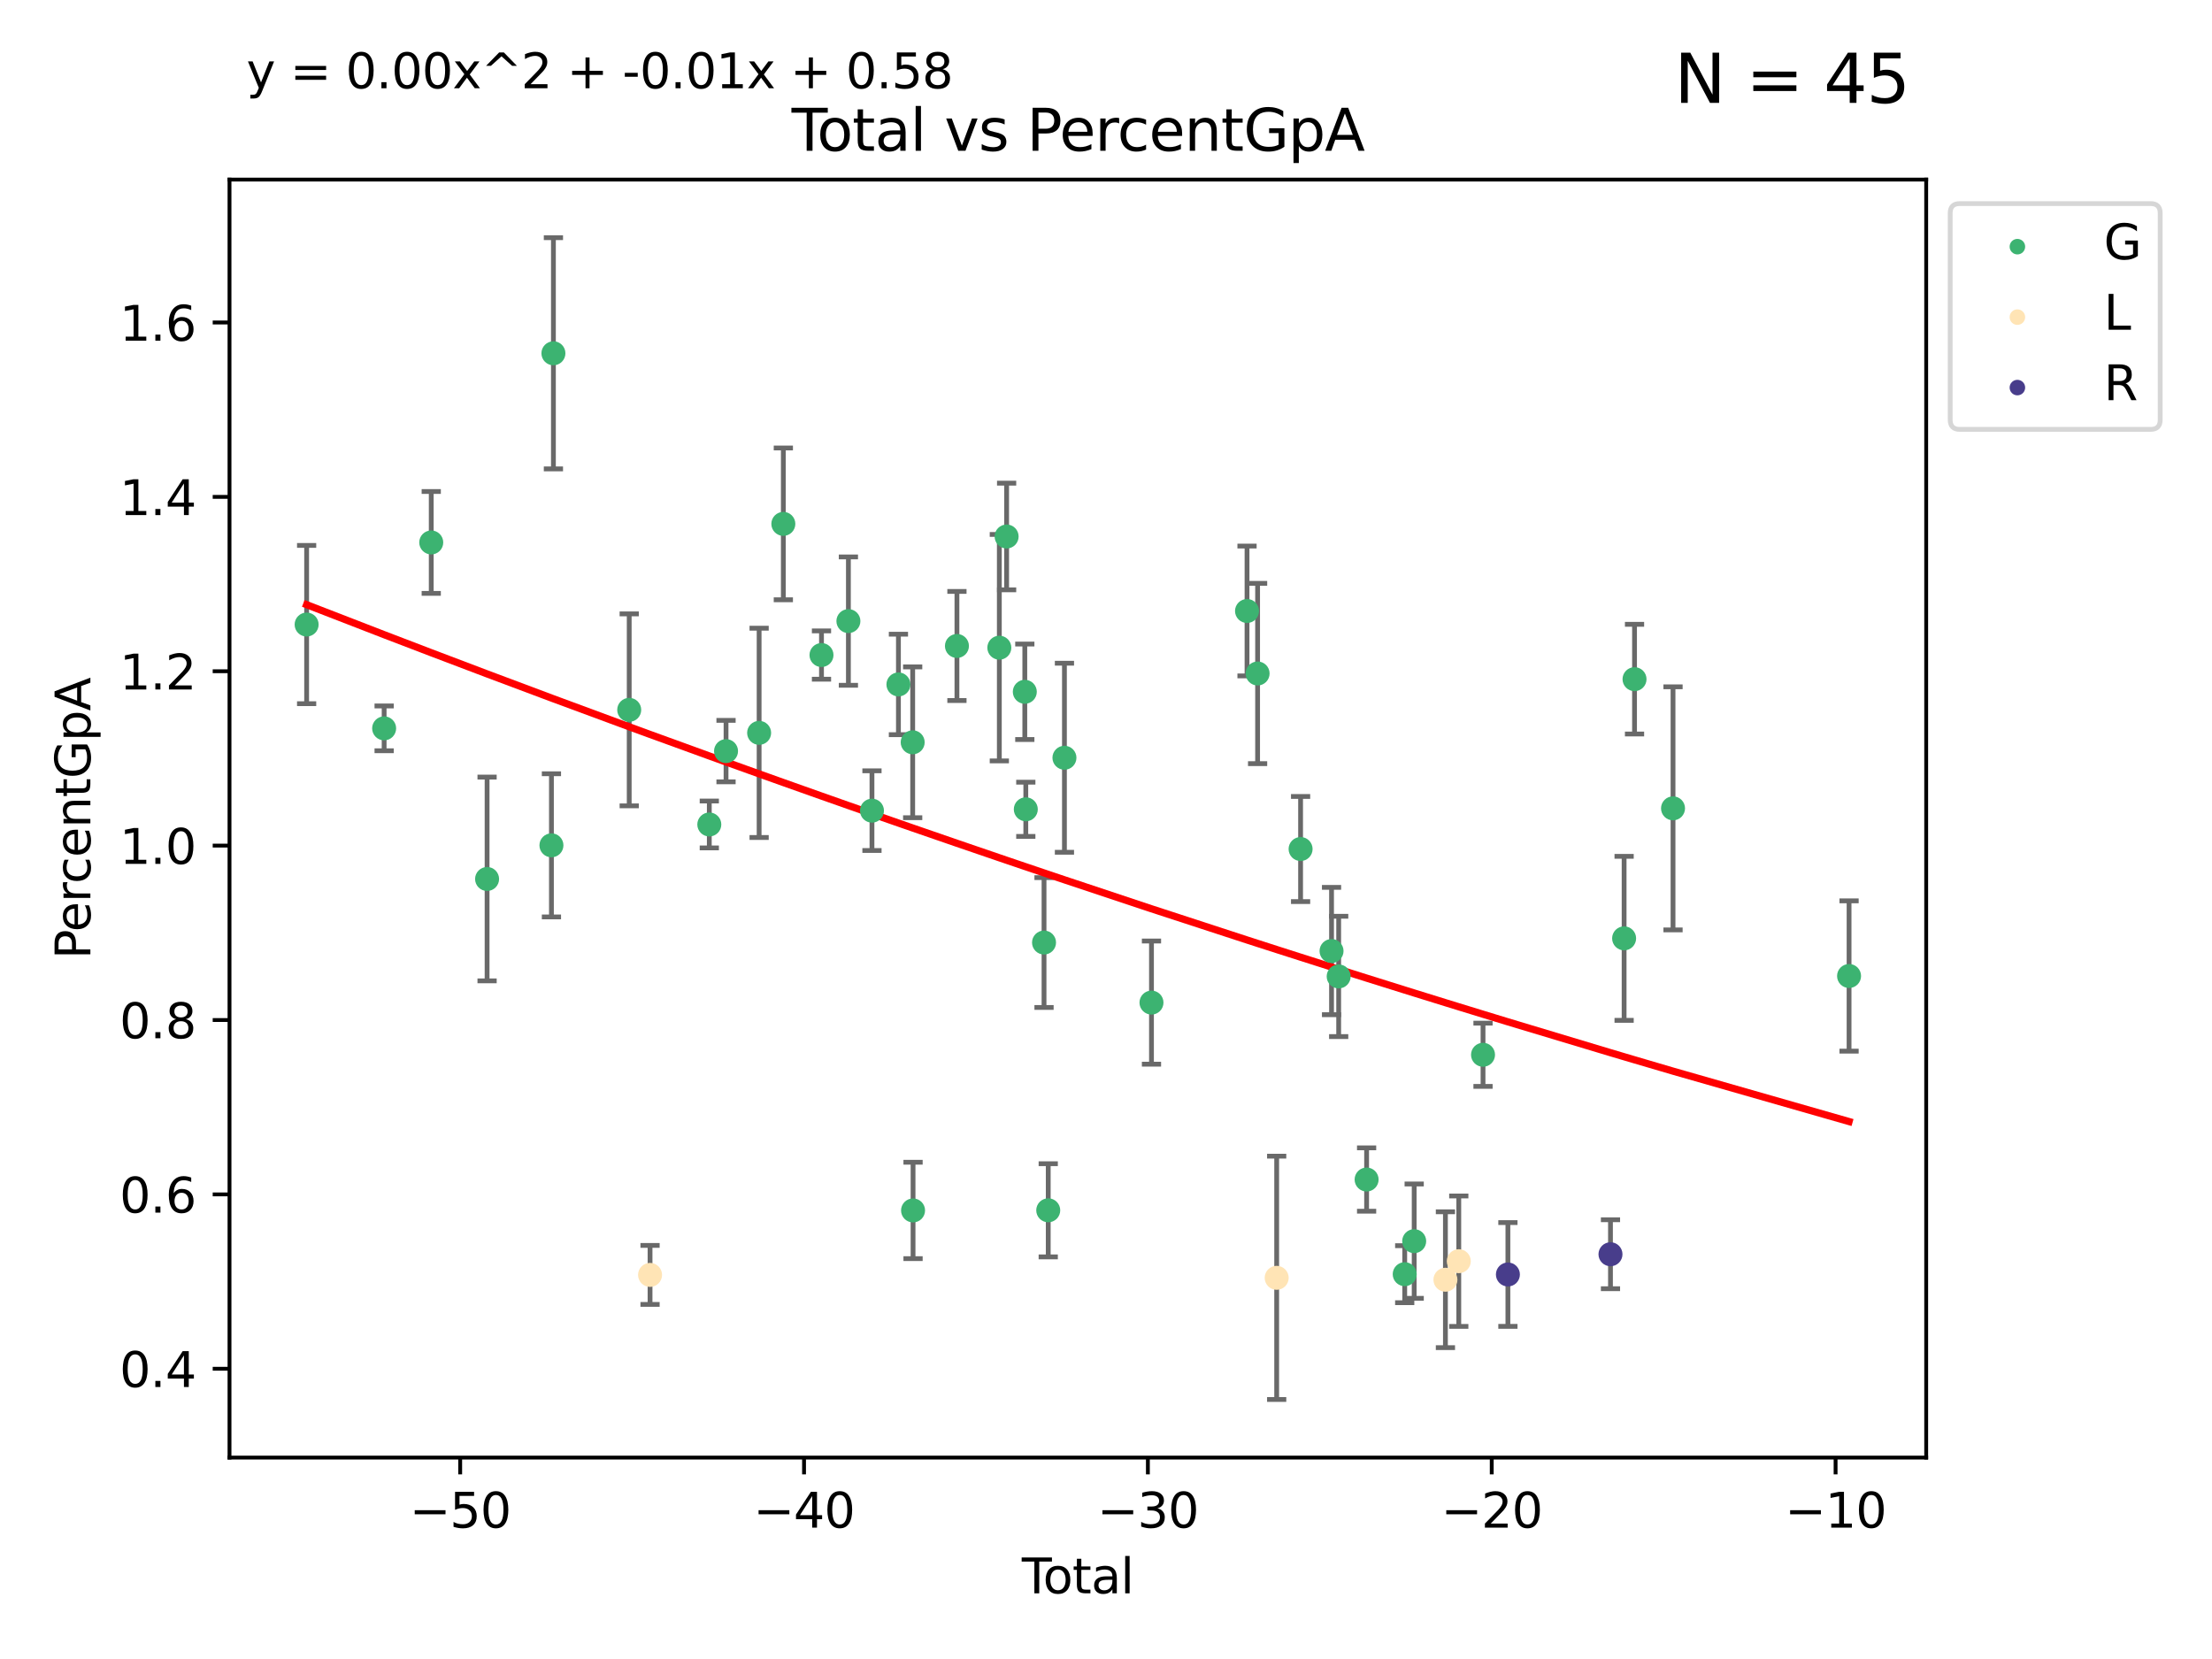 <?xml version="1.0" encoding="utf-8" standalone="no"?>
<!DOCTYPE svg PUBLIC "-//W3C//DTD SVG 1.1//EN"
  "http://www.w3.org/Graphics/SVG/1.1/DTD/svg11.dtd">
<svg xmlns:xlink="http://www.w3.org/1999/xlink" width="460.8pt" height="345.6pt" viewBox="0 0 460.8 345.6" xmlns="http://www.w3.org/2000/svg" version="1.1">
 <defs>
  <style type="text/css">*{stroke-linejoin: round; stroke-linecap: butt}</style>
 </defs>
 <g id="figure_1">
  <g id="patch_1">
   <path d="M 0 345.6 
L 460.8 345.6 
L 460.8 0 
L 0 0 
z
" style="fill: #ffffff"/>
  </g>
  <g id="axes_1">
   <g id="patch_2">
    <path d="M 47.81 303.64 
L 401.26 303.64 
L 401.26 37.411 
L 47.81 37.411 
z
" style="fill: #ffffff"/>
   </g>
   <g id="PathCollection_1">
    <defs>
     <path id="m492e1a8de3" d="M 0 1.118 
C 0.297 1.118 0.581 1 0.791 0.791 
C 1 0.581 1.118 0.297 1.118 0 
C 1.118 -0.297 1 -0.581 0.791 -0.791 
C 0.581 -1 0.297 -1.118 0 -1.118 
C -0.297 -1.118 -0.581 -1 -0.791 -0.791 
C -1 -0.581 -1.118 -0.297 -1.118 0 
C -1.118 0.297 -1 0.581 -0.791 0.791 
C -0.581 1 -0.297 1.118 0 1.118 
z
" style="stroke: #3cb371"/>
    </defs>
    <g clip-path="url(#p5eff08c2be)">
     <use xlink:href="#m492e1a8de3" x="63.876" y="130.103" style="fill: #3cb371; stroke: #3cb371"/>
     <use xlink:href="#m492e1a8de3" x="80.023" y="151.73" style="fill: #3cb371; stroke: #3cb371"/>
     <use xlink:href="#m492e1a8de3" x="89.836" y="113.002" style="fill: #3cb371; stroke: #3cb371"/>
     <use xlink:href="#m492e1a8de3" x="101.468" y="183.108" style="fill: #3cb371; stroke: #3cb371"/>
     <use xlink:href="#m492e1a8de3" x="114.874" y="176.096" style="fill: #3cb371; stroke: #3cb371"/>
     <use xlink:href="#m492e1a8de3" x="115.287" y="73.596" style="fill: #3cb371; stroke: #3cb371"/>
     <use xlink:href="#m492e1a8de3" x="131.077" y="147.876" style="fill: #3cb371; stroke: #3cb371"/>
     <use xlink:href="#m492e1a8de3" x="147.761" y="171.752" style="fill: #3cb371; stroke: #3cb371"/>
     <use xlink:href="#m492e1a8de3" x="151.246" y="156.473" style="fill: #3cb371; stroke: #3cb371"/>
     <use xlink:href="#m492e1a8de3" x="158.14" y="152.668" style="fill: #3cb371; stroke: #3cb371"/>
     <use xlink:href="#m492e1a8de3" x="163.184" y="109.133" style="fill: #3cb371; stroke: #3cb371"/>
     <use xlink:href="#m492e1a8de3" x="171.131" y="136.456" style="fill: #3cb371; stroke: #3cb371"/>
     <use xlink:href="#m492e1a8de3" x="176.738" y="129.387" style="fill: #3cb371; stroke: #3cb371"/>
     <use xlink:href="#m492e1a8de3" x="181.647" y="168.875" style="fill: #3cb371; stroke: #3cb371"/>
     <use xlink:href="#m492e1a8de3" x="187.159" y="142.581" style="fill: #3cb371; stroke: #3cb371"/>
     <use xlink:href="#m492e1a8de3" x="190.128" y="154.635" style="fill: #3cb371; stroke: #3cb371"/>
     <use xlink:href="#m492e1a8de3" x="190.206" y="252.155" style="fill: #3cb371; stroke: #3cb371"/>
     <use xlink:href="#m492e1a8de3" x="199.347" y="134.567" style="fill: #3cb371; stroke: #3cb371"/>
     <use xlink:href="#m492e1a8de3" x="208.179" y="134.925" style="fill: #3cb371; stroke: #3cb371"/>
     <use xlink:href="#m492e1a8de3" x="209.697" y="111.762" style="fill: #3cb371; stroke: #3cb371"/>
     <use xlink:href="#m492e1a8de3" x="213.486" y="144.113" style="fill: #3cb371; stroke: #3cb371"/>
     <use xlink:href="#m492e1a8de3" x="213.693" y="168.591" style="fill: #3cb371; stroke: #3cb371"/>
     <use xlink:href="#m492e1a8de3" x="217.491" y="196.348" style="fill: #3cb371; stroke: #3cb371"/>
     <use xlink:href="#m492e1a8de3" x="218.367" y="252.128" style="fill: #3cb371; stroke: #3cb371"/>
     <use xlink:href="#m492e1a8de3" x="221.743" y="157.855" style="fill: #3cb371; stroke: #3cb371"/>
     <use xlink:href="#m492e1a8de3" x="239.874" y="208.858" style="fill: #3cb371; stroke: #3cb371"/>
     <use xlink:href="#m492e1a8de3" x="259.778" y="127.281" style="fill: #3cb371; stroke: #3cb371"/>
     <use xlink:href="#m492e1a8de3" x="261.981" y="140.301" style="fill: #3cb371; stroke: #3cb371"/>
     <use xlink:href="#m492e1a8de3" x="270.937" y="176.867" style="fill: #3cb371; stroke: #3cb371"/>
     <use xlink:href="#m492e1a8de3" x="277.384" y="198.115" style="fill: #3cb371; stroke: #3cb371"/>
     <use xlink:href="#m492e1a8de3" x="278.871" y="203.408" style="fill: #3cb371; stroke: #3cb371"/>
     <use xlink:href="#m492e1a8de3" x="284.689" y="245.717" style="fill: #3cb371; stroke: #3cb371"/>
     <use xlink:href="#m492e1a8de3" x="292.627" y="265.437" style="fill: #3cb371; stroke: #3cb371"/>
     <use xlink:href="#m492e1a8de3" x="294.601" y="258.556" style="fill: #3cb371; stroke: #3cb371"/>
     <use xlink:href="#m492e1a8de3" x="308.941" y="219.729" style="fill: #3cb371; stroke: #3cb371"/>
     <use xlink:href="#m492e1a8de3" x="338.333" y="195.476" style="fill: #3cb371; stroke: #3cb371"/>
     <use xlink:href="#m492e1a8de3" x="340.502" y="141.482" style="fill: #3cb371; stroke: #3cb371"/>
     <use xlink:href="#m492e1a8de3" x="348.522" y="168.392" style="fill: #3cb371; stroke: #3cb371"/>
     <use xlink:href="#m492e1a8de3" x="385.194" y="203.318" style="fill: #3cb371; stroke: #3cb371"/>
    </g>
   </g>
   <g id="PathCollection_2">
    <defs>
     <path id="m4edf168730" d="M 0 1.118 
C 0.297 1.118 0.581 1 0.791 0.791 
C 1 0.581 1.118 0.297 1.118 0 
C 1.118 -0.297 1 -0.581 0.791 -0.791 
C 0.581 -1 0.297 -1.118 0 -1.118 
C -0.297 -1.118 -0.581 -1 -0.791 -0.791 
C -1 -0.581 -1.118 -0.297 -1.118 0 
C -1.118 0.297 -1 0.581 -0.791 0.791 
C -0.581 1 -0.297 1.118 0 1.118 
z
" style="stroke: #ffe4b5"/>
    </defs>
    <g clip-path="url(#p5eff08c2be)">
     <use xlink:href="#m4edf168730" x="135.417" y="265.586" style="fill: #ffe4b5; stroke: #ffe4b5"/>
     <use xlink:href="#m4edf168730" x="265.955" y="266.194" style="fill: #ffe4b5; stroke: #ffe4b5"/>
     <use xlink:href="#m4edf168730" x="301.109" y="266.591" style="fill: #ffe4b5; stroke: #ffe4b5"/>
     <use xlink:href="#m4edf168730" x="303.891" y="262.731" style="fill: #ffe4b5; stroke: #ffe4b5"/>
    </g>
   </g>
   <g id="PathCollection_3">
    <defs>
     <path id="m91921326c0" d="M 0 1.118 
C 0.297 1.118 0.581 1 0.791 0.791 
C 1 0.581 1.118 0.297 1.118 0 
C 1.118 -0.297 1 -0.581 0.791 -0.791 
C 0.581 -1 0.297 -1.118 0 -1.118 
C -0.297 -1.118 -0.581 -1 -0.791 -0.791 
C -1 -0.581 -1.118 -0.297 -1.118 0 
C -1.118 0.297 -1 0.581 -0.791 0.791 
C -0.581 1 -0.297 1.118 0 1.118 
z
" style="stroke: #483d8b"/>
    </defs>
    <g clip-path="url(#p5eff08c2be)">
     <use xlink:href="#m91921326c0" x="314.124" y="265.497" style="fill: #483d8b; stroke: #483d8b"/>
     <use xlink:href="#m91921326c0" x="335.493" y="261.282" style="fill: #483d8b; stroke: #483d8b"/>
    </g>
   </g>
   <g id="matplotlib.axis_1">
    <g id="xtick_1">
     <g id="line2d_1">
      <defs>
       <path id="mfe25dbd791" d="M 0 0 
L 0 3.5 
" style="stroke: #000000; stroke-width: 0.8"/>
      </defs>
      <g>
       <use xlink:href="#mfe25dbd791" x="95.864" y="303.64" style="stroke: #000000; stroke-width: 0.8"/>
      </g>
     </g>
     <g id="text_1">
      <!-- −50 -->
      <g transform="translate(85.312 318.238)scale(0.1 -0.1)">
       <defs>
        <path id="DejaVuSans-2212" d="M 678 2272 
L 4684 2272 
L 4684 1741 
L 678 1741 
L 678 2272 
z
" transform="scale(0.016)"/>
        <path id="DejaVuSans-35" d="M 691 4666 
L 3169 4666 
L 3169 4134 
L 1269 4134 
L 1269 2991 
Q 1406 3038 1543 3061 
Q 1681 3084 1819 3084 
Q 2600 3084 3056 2656 
Q 3513 2228 3513 1497 
Q 3513 744 3044 326 
Q 2575 -91 1722 -91 
Q 1428 -91 1123 -41 
Q 819 9 494 109 
L 494 744 
Q 775 591 1075 516 
Q 1375 441 1709 441 
Q 2250 441 2565 725 
Q 2881 1009 2881 1497 
Q 2881 1984 2565 2268 
Q 2250 2553 1709 2553 
Q 1456 2553 1204 2497 
Q 953 2441 691 2322 
L 691 4666 
z
" transform="scale(0.016)"/>
        <path id="DejaVuSans-30" d="M 2034 4250 
Q 1547 4250 1301 3770 
Q 1056 3291 1056 2328 
Q 1056 1369 1301 889 
Q 1547 409 2034 409 
Q 2525 409 2770 889 
Q 3016 1369 3016 2328 
Q 3016 3291 2770 3770 
Q 2525 4250 2034 4250 
z
M 2034 4750 
Q 2819 4750 3233 4129 
Q 3647 3509 3647 2328 
Q 3647 1150 3233 529 
Q 2819 -91 2034 -91 
Q 1250 -91 836 529 
Q 422 1150 422 2328 
Q 422 3509 836 4129 
Q 1250 4750 2034 4750 
z
" transform="scale(0.016)"/>
       </defs>
       <use xlink:href="#DejaVuSans-2212"/>
       <use xlink:href="#DejaVuSans-35" x="83.789"/>
       <use xlink:href="#DejaVuSans-30" x="147.412"/>
      </g>
     </g>
    </g>
    <g id="xtick_2">
     <g id="line2d_2">
      <g>
       <use xlink:href="#mfe25dbd791" x="167.495" y="303.64" style="stroke: #000000; stroke-width: 0.8"/>
      </g>
     </g>
     <g id="text_2">
      <!-- −40 -->
      <g transform="translate(156.942 318.238)scale(0.1 -0.1)">
       <defs>
        <path id="DejaVuSans-34" d="M 2419 4116 
L 825 1625 
L 2419 1625 
L 2419 4116 
z
M 2253 4666 
L 3047 4666 
L 3047 1625 
L 3713 1625 
L 3713 1100 
L 3047 1100 
L 3047 0 
L 2419 0 
L 2419 1100 
L 313 1100 
L 313 1709 
L 2253 4666 
z
" transform="scale(0.016)"/>
       </defs>
       <use xlink:href="#DejaVuSans-2212"/>
       <use xlink:href="#DejaVuSans-34" x="83.789"/>
       <use xlink:href="#DejaVuSans-30" x="147.412"/>
      </g>
     </g>
    </g>
    <g id="xtick_3">
     <g id="line2d_3">
      <g>
       <use xlink:href="#mfe25dbd791" x="239.125" y="303.64" style="stroke: #000000; stroke-width: 0.8"/>
      </g>
     </g>
     <g id="text_3">
      <!-- −30 -->
      <g transform="translate(228.573 318.238)scale(0.1 -0.1)">
       <defs>
        <path id="DejaVuSans-33" d="M 2597 2516 
Q 3050 2419 3304 2112 
Q 3559 1806 3559 1356 
Q 3559 666 3084 287 
Q 2609 -91 1734 -91 
Q 1441 -91 1130 -33 
Q 819 25 488 141 
L 488 750 
Q 750 597 1062 519 
Q 1375 441 1716 441 
Q 2309 441 2620 675 
Q 2931 909 2931 1356 
Q 2931 1769 2642 2001 
Q 2353 2234 1838 2234 
L 1294 2234 
L 1294 2753 
L 1863 2753 
Q 2328 2753 2575 2939 
Q 2822 3125 2822 3475 
Q 2822 3834 2567 4026 
Q 2313 4219 1838 4219 
Q 1578 4219 1281 4162 
Q 984 4106 628 3988 
L 628 4550 
Q 988 4650 1302 4700 
Q 1616 4750 1894 4750 
Q 2613 4750 3031 4423 
Q 3450 4097 3450 3541 
Q 3450 3153 3228 2886 
Q 3006 2619 2597 2516 
z
" transform="scale(0.016)"/>
       </defs>
       <use xlink:href="#DejaVuSans-2212"/>
       <use xlink:href="#DejaVuSans-33" x="83.789"/>
       <use xlink:href="#DejaVuSans-30" x="147.412"/>
      </g>
     </g>
    </g>
    <g id="xtick_4">
     <g id="line2d_4">
      <g>
       <use xlink:href="#mfe25dbd791" x="310.756" y="303.64" style="stroke: #000000; stroke-width: 0.8"/>
      </g>
     </g>
     <g id="text_4">
      <!-- −20 -->
      <g transform="translate(300.203 318.238)scale(0.1 -0.1)">
       <defs>
        <path id="DejaVuSans-32" d="M 1228 531 
L 3431 531 
L 3431 0 
L 469 0 
L 469 531 
Q 828 903 1448 1529 
Q 2069 2156 2228 2338 
Q 2531 2678 2651 2914 
Q 2772 3150 2772 3378 
Q 2772 3750 2511 3984 
Q 2250 4219 1831 4219 
Q 1534 4219 1204 4116 
Q 875 4013 500 3803 
L 500 4441 
Q 881 4594 1212 4672 
Q 1544 4750 1819 4750 
Q 2544 4750 2975 4387 
Q 3406 4025 3406 3419 
Q 3406 3131 3298 2873 
Q 3191 2616 2906 2266 
Q 2828 2175 2409 1742 
Q 1991 1309 1228 531 
z
" transform="scale(0.016)"/>
       </defs>
       <use xlink:href="#DejaVuSans-2212"/>
       <use xlink:href="#DejaVuSans-32" x="83.789"/>
       <use xlink:href="#DejaVuSans-30" x="147.412"/>
      </g>
     </g>
    </g>
    <g id="xtick_5">
     <g id="line2d_5">
      <g>
       <use xlink:href="#mfe25dbd791" x="382.386" y="303.64" style="stroke: #000000; stroke-width: 0.8"/>
      </g>
     </g>
     <g id="text_5">
      <!-- −10 -->
      <g transform="translate(371.834 318.238)scale(0.1 -0.1)">
       <defs>
        <path id="DejaVuSans-31" d="M 794 531 
L 1825 531 
L 1825 4091 
L 703 3866 
L 703 4441 
L 1819 4666 
L 2450 4666 
L 2450 531 
L 3481 531 
L 3481 0 
L 794 0 
L 794 531 
z
" transform="scale(0.016)"/>
       </defs>
       <use xlink:href="#DejaVuSans-2212"/>
       <use xlink:href="#DejaVuSans-31" x="83.789"/>
       <use xlink:href="#DejaVuSans-30" x="147.412"/>
      </g>
     </g>
    </g>
    <g id="text_6">
     <!-- Total -->
     <g transform="translate(212.858 331.917)scale(0.1 -0.1)">
      <defs>
       <path id="DejaVuSans-54" d="M -19 4666 
L 3928 4666 
L 3928 4134 
L 2272 4134 
L 2272 0 
L 1638 0 
L 1638 4134 
L -19 4134 
L -19 4666 
z
" transform="scale(0.016)"/>
       <path id="DejaVuSans-6f" d="M 1959 3097 
Q 1497 3097 1228 2736 
Q 959 2375 959 1747 
Q 959 1119 1226 758 
Q 1494 397 1959 397 
Q 2419 397 2687 759 
Q 2956 1122 2956 1747 
Q 2956 2369 2687 2733 
Q 2419 3097 1959 3097 
z
M 1959 3584 
Q 2709 3584 3137 3096 
Q 3566 2609 3566 1747 
Q 3566 888 3137 398 
Q 2709 -91 1959 -91 
Q 1206 -91 779 398 
Q 353 888 353 1747 
Q 353 2609 779 3096 
Q 1206 3584 1959 3584 
z
" transform="scale(0.016)"/>
       <path id="DejaVuSans-74" d="M 1172 4494 
L 1172 3500 
L 2356 3500 
L 2356 3053 
L 1172 3053 
L 1172 1153 
Q 1172 725 1289 603 
Q 1406 481 1766 481 
L 2356 481 
L 2356 0 
L 1766 0 
Q 1100 0 847 248 
Q 594 497 594 1153 
L 594 3053 
L 172 3053 
L 172 3500 
L 594 3500 
L 594 4494 
L 1172 4494 
z
" transform="scale(0.016)"/>
       <path id="DejaVuSans-61" d="M 2194 1759 
Q 1497 1759 1228 1600 
Q 959 1441 959 1056 
Q 959 750 1161 570 
Q 1363 391 1709 391 
Q 2188 391 2477 730 
Q 2766 1069 2766 1631 
L 2766 1759 
L 2194 1759 
z
M 3341 1997 
L 3341 0 
L 2766 0 
L 2766 531 
Q 2569 213 2275 61 
Q 1981 -91 1556 -91 
Q 1019 -91 701 211 
Q 384 513 384 1019 
Q 384 1609 779 1909 
Q 1175 2209 1959 2209 
L 2766 2209 
L 2766 2266 
Q 2766 2663 2505 2880 
Q 2244 3097 1772 3097 
Q 1472 3097 1187 3025 
Q 903 2953 641 2809 
L 641 3341 
Q 956 3463 1253 3523 
Q 1550 3584 1831 3584 
Q 2591 3584 2966 3190 
Q 3341 2797 3341 1997 
z
" transform="scale(0.016)"/>
       <path id="DejaVuSans-6c" d="M 603 4863 
L 1178 4863 
L 1178 0 
L 603 0 
L 603 4863 
z
" transform="scale(0.016)"/>
      </defs>
      <use xlink:href="#DejaVuSans-54"/>
      <use xlink:href="#DejaVuSans-6f" x="44.084"/>
      <use xlink:href="#DejaVuSans-74" x="105.266"/>
      <use xlink:href="#DejaVuSans-61" x="144.475"/>
      <use xlink:href="#DejaVuSans-6c" x="205.754"/>
     </g>
    </g>
   </g>
   <g id="matplotlib.axis_2">
    <g id="ytick_1">
     <g id="line2d_6">
      <defs>
       <path id="m0fdac67071" d="M 0 0 
L -3.5 0 
" style="stroke: #000000; stroke-width: 0.8"/>
      </defs>
      <g>
       <use xlink:href="#m0fdac67071" x="47.81" y="285.139" style="stroke: #000000; stroke-width: 0.8"/>
      </g>
     </g>
     <g id="text_7">
      <!-- 0.4 -->
      <g transform="translate(24.907 288.939)scale(0.1 -0.1)">
       <defs>
        <path id="DejaVuSans-2e" d="M 684 794 
L 1344 794 
L 1344 0 
L 684 0 
L 684 794 
z
" transform="scale(0.016)"/>
       </defs>
       <use xlink:href="#DejaVuSans-30"/>
       <use xlink:href="#DejaVuSans-2e" x="63.623"/>
       <use xlink:href="#DejaVuSans-34" x="95.41"/>
      </g>
     </g>
    </g>
    <g id="ytick_2">
     <g id="line2d_7">
      <g>
       <use xlink:href="#m0fdac67071" x="47.81" y="248.813" style="stroke: #000000; stroke-width: 0.8"/>
      </g>
     </g>
     <g id="text_8">
      <!-- 0.6 -->
      <g transform="translate(24.907 252.612)scale(0.1 -0.1)">
       <defs>
        <path id="DejaVuSans-36" d="M 2113 2584 
Q 1688 2584 1439 2293 
Q 1191 2003 1191 1497 
Q 1191 994 1439 701 
Q 1688 409 2113 409 
Q 2538 409 2786 701 
Q 3034 994 3034 1497 
Q 3034 2003 2786 2293 
Q 2538 2584 2113 2584 
z
M 3366 4563 
L 3366 3988 
Q 3128 4100 2886 4159 
Q 2644 4219 2406 4219 
Q 1781 4219 1451 3797 
Q 1122 3375 1075 2522 
Q 1259 2794 1537 2939 
Q 1816 3084 2150 3084 
Q 2853 3084 3261 2657 
Q 3669 2231 3669 1497 
Q 3669 778 3244 343 
Q 2819 -91 2113 -91 
Q 1303 -91 875 529 
Q 447 1150 447 2328 
Q 447 3434 972 4092 
Q 1497 4750 2381 4750 
Q 2619 4750 2861 4703 
Q 3103 4656 3366 4563 
z
" transform="scale(0.016)"/>
       </defs>
       <use xlink:href="#DejaVuSans-30"/>
       <use xlink:href="#DejaVuSans-2e" x="63.623"/>
       <use xlink:href="#DejaVuSans-36" x="95.41"/>
      </g>
     </g>
    </g>
    <g id="ytick_3">
     <g id="line2d_8">
      <g>
       <use xlink:href="#m0fdac67071" x="47.81" y="212.486" style="stroke: #000000; stroke-width: 0.8"/>
      </g>
     </g>
     <g id="text_9">
      <!-- 0.8 -->
      <g transform="translate(24.907 216.285)scale(0.1 -0.1)">
       <defs>
        <path id="DejaVuSans-38" d="M 2034 2216 
Q 1584 2216 1326 1975 
Q 1069 1734 1069 1313 
Q 1069 891 1326 650 
Q 1584 409 2034 409 
Q 2484 409 2743 651 
Q 3003 894 3003 1313 
Q 3003 1734 2745 1975 
Q 2488 2216 2034 2216 
z
M 1403 2484 
Q 997 2584 770 2862 
Q 544 3141 544 3541 
Q 544 4100 942 4425 
Q 1341 4750 2034 4750 
Q 2731 4750 3128 4425 
Q 3525 4100 3525 3541 
Q 3525 3141 3298 2862 
Q 3072 2584 2669 2484 
Q 3125 2378 3379 2068 
Q 3634 1759 3634 1313 
Q 3634 634 3220 271 
Q 2806 -91 2034 -91 
Q 1263 -91 848 271 
Q 434 634 434 1313 
Q 434 1759 690 2068 
Q 947 2378 1403 2484 
z
M 1172 3481 
Q 1172 3119 1398 2916 
Q 1625 2713 2034 2713 
Q 2441 2713 2670 2916 
Q 2900 3119 2900 3481 
Q 2900 3844 2670 4047 
Q 2441 4250 2034 4250 
Q 1625 4250 1398 4047 
Q 1172 3844 1172 3481 
z
" transform="scale(0.016)"/>
       </defs>
       <use xlink:href="#DejaVuSans-30"/>
       <use xlink:href="#DejaVuSans-2e" x="63.623"/>
       <use xlink:href="#DejaVuSans-38" x="95.41"/>
      </g>
     </g>
    </g>
    <g id="ytick_4">
     <g id="line2d_9">
      <g>
       <use xlink:href="#m0fdac67071" x="47.81" y="176.159" style="stroke: #000000; stroke-width: 0.8"/>
      </g>
     </g>
     <g id="text_10">
      <!-- 1.0 -->
      <g transform="translate(24.907 179.958)scale(0.1 -0.1)">
       <use xlink:href="#DejaVuSans-31"/>
       <use xlink:href="#DejaVuSans-2e" x="63.623"/>
       <use xlink:href="#DejaVuSans-30" x="95.41"/>
      </g>
     </g>
    </g>
    <g id="ytick_5">
     <g id="line2d_10">
      <g>
       <use xlink:href="#m0fdac67071" x="47.81" y="139.832" style="stroke: #000000; stroke-width: 0.8"/>
      </g>
     </g>
     <g id="text_11">
      <!-- 1.2 -->
      <g transform="translate(24.907 143.631)scale(0.1 -0.1)">
       <use xlink:href="#DejaVuSans-31"/>
       <use xlink:href="#DejaVuSans-2e" x="63.623"/>
       <use xlink:href="#DejaVuSans-32" x="95.41"/>
      </g>
     </g>
    </g>
    <g id="ytick_6">
     <g id="line2d_11">
      <g>
       <use xlink:href="#m0fdac67071" x="47.81" y="103.505" style="stroke: #000000; stroke-width: 0.8"/>
      </g>
     </g>
     <g id="text_12">
      <!-- 1.4 -->
      <g transform="translate(24.907 107.304)scale(0.1 -0.1)">
       <use xlink:href="#DejaVuSans-31"/>
       <use xlink:href="#DejaVuSans-2e" x="63.623"/>
       <use xlink:href="#DejaVuSans-34" x="95.41"/>
      </g>
     </g>
    </g>
    <g id="ytick_7">
     <g id="line2d_12">
      <g>
       <use xlink:href="#m0fdac67071" x="47.81" y="67.178" style="stroke: #000000; stroke-width: 0.8"/>
      </g>
     </g>
     <g id="text_13">
      <!-- 1.6 -->
      <g transform="translate(24.907 70.978)scale(0.1 -0.1)">
       <use xlink:href="#DejaVuSans-31"/>
       <use xlink:href="#DejaVuSans-2e" x="63.623"/>
       <use xlink:href="#DejaVuSans-36" x="95.41"/>
      </g>
     </g>
    </g>
    <g id="text_14">
     <!-- PercentGpA -->
     <g transform="translate(18.827 199.802)rotate(-90)scale(0.1 -0.1)">
      <defs>
       <path id="DejaVuSans-50" d="M 1259 4147 
L 1259 2394 
L 2053 2394 
Q 2494 2394 2734 2622 
Q 2975 2850 2975 3272 
Q 2975 3691 2734 3919 
Q 2494 4147 2053 4147 
L 1259 4147 
z
M 628 4666 
L 2053 4666 
Q 2838 4666 3239 4311 
Q 3641 3956 3641 3272 
Q 3641 2581 3239 2228 
Q 2838 1875 2053 1875 
L 1259 1875 
L 1259 0 
L 628 0 
L 628 4666 
z
" transform="scale(0.016)"/>
       <path id="DejaVuSans-65" d="M 3597 1894 
L 3597 1613 
L 953 1613 
Q 991 1019 1311 708 
Q 1631 397 2203 397 
Q 2534 397 2845 478 
Q 3156 559 3463 722 
L 3463 178 
Q 3153 47 2828 -22 
Q 2503 -91 2169 -91 
Q 1331 -91 842 396 
Q 353 884 353 1716 
Q 353 2575 817 3079 
Q 1281 3584 2069 3584 
Q 2775 3584 3186 3129 
Q 3597 2675 3597 1894 
z
M 3022 2063 
Q 3016 2534 2758 2815 
Q 2500 3097 2075 3097 
Q 1594 3097 1305 2825 
Q 1016 2553 972 2059 
L 3022 2063 
z
" transform="scale(0.016)"/>
       <path id="DejaVuSans-72" d="M 2631 2963 
Q 2534 3019 2420 3045 
Q 2306 3072 2169 3072 
Q 1681 3072 1420 2755 
Q 1159 2438 1159 1844 
L 1159 0 
L 581 0 
L 581 3500 
L 1159 3500 
L 1159 2956 
Q 1341 3275 1631 3429 
Q 1922 3584 2338 3584 
Q 2397 3584 2469 3576 
Q 2541 3569 2628 3553 
L 2631 2963 
z
" transform="scale(0.016)"/>
       <path id="DejaVuSans-63" d="M 3122 3366 
L 3122 2828 
Q 2878 2963 2633 3030 
Q 2388 3097 2138 3097 
Q 1578 3097 1268 2742 
Q 959 2388 959 1747 
Q 959 1106 1268 751 
Q 1578 397 2138 397 
Q 2388 397 2633 464 
Q 2878 531 3122 666 
L 3122 134 
Q 2881 22 2623 -34 
Q 2366 -91 2075 -91 
Q 1284 -91 818 406 
Q 353 903 353 1747 
Q 353 2603 823 3093 
Q 1294 3584 2113 3584 
Q 2378 3584 2631 3529 
Q 2884 3475 3122 3366 
z
" transform="scale(0.016)"/>
       <path id="DejaVuSans-6e" d="M 3513 2113 
L 3513 0 
L 2938 0 
L 2938 2094 
Q 2938 2591 2744 2837 
Q 2550 3084 2163 3084 
Q 1697 3084 1428 2787 
Q 1159 2491 1159 1978 
L 1159 0 
L 581 0 
L 581 3500 
L 1159 3500 
L 1159 2956 
Q 1366 3272 1645 3428 
Q 1925 3584 2291 3584 
Q 2894 3584 3203 3211 
Q 3513 2838 3513 2113 
z
" transform="scale(0.016)"/>
       <path id="DejaVuSans-47" d="M 3809 666 
L 3809 1919 
L 2778 1919 
L 2778 2438 
L 4434 2438 
L 4434 434 
Q 4069 175 3628 42 
Q 3188 -91 2688 -91 
Q 1594 -91 976 548 
Q 359 1188 359 2328 
Q 359 3472 976 4111 
Q 1594 4750 2688 4750 
Q 3144 4750 3555 4637 
Q 3966 4525 4313 4306 
L 4313 3634 
Q 3963 3931 3569 4081 
Q 3175 4231 2741 4231 
Q 1884 4231 1454 3753 
Q 1025 3275 1025 2328 
Q 1025 1384 1454 906 
Q 1884 428 2741 428 
Q 3075 428 3337 486 
Q 3600 544 3809 666 
z
" transform="scale(0.016)"/>
       <path id="DejaVuSans-70" d="M 1159 525 
L 1159 -1331 
L 581 -1331 
L 581 3500 
L 1159 3500 
L 1159 2969 
Q 1341 3281 1617 3432 
Q 1894 3584 2278 3584 
Q 2916 3584 3314 3078 
Q 3713 2572 3713 1747 
Q 3713 922 3314 415 
Q 2916 -91 2278 -91 
Q 1894 -91 1617 61 
Q 1341 213 1159 525 
z
M 3116 1747 
Q 3116 2381 2855 2742 
Q 2594 3103 2138 3103 
Q 1681 3103 1420 2742 
Q 1159 2381 1159 1747 
Q 1159 1113 1420 752 
Q 1681 391 2138 391 
Q 2594 391 2855 752 
Q 3116 1113 3116 1747 
z
" transform="scale(0.016)"/>
       <path id="DejaVuSans-41" d="M 2188 4044 
L 1331 1722 
L 3047 1722 
L 2188 4044 
z
M 1831 4666 
L 2547 4666 
L 4325 0 
L 3669 0 
L 3244 1197 
L 1141 1197 
L 716 0 
L 50 0 
L 1831 4666 
z
" transform="scale(0.016)"/>
      </defs>
      <use xlink:href="#DejaVuSans-50"/>
      <use xlink:href="#DejaVuSans-65" x="56.678"/>
      <use xlink:href="#DejaVuSans-72" x="118.201"/>
      <use xlink:href="#DejaVuSans-63" x="157.064"/>
      <use xlink:href="#DejaVuSans-65" x="212.045"/>
      <use xlink:href="#DejaVuSans-6e" x="273.568"/>
      <use xlink:href="#DejaVuSans-74" x="336.947"/>
      <use xlink:href="#DejaVuSans-47" x="376.156"/>
      <use xlink:href="#DejaVuSans-70" x="453.646"/>
      <use xlink:href="#DejaVuSans-41" x="517.123"/>
     </g>
    </g>
   </g>
   <g id="LineCollection_1">
    <path d="M 63.876 146.588 
L 63.876 113.619 
" clip-path="url(#p5eff08c2be)" style="fill: none; stroke: #696969"/>
    <path d="M 80.023 156.398 
L 80.023 147.062 
" clip-path="url(#p5eff08c2be)" style="fill: none; stroke: #696969"/>
    <path d="M 89.836 123.614 
L 89.836 102.39 
" clip-path="url(#p5eff08c2be)" style="fill: none; stroke: #696969"/>
    <path d="M 101.468 204.333 
L 101.468 161.883 
" clip-path="url(#p5eff08c2be)" style="fill: none; stroke: #696969"/>
    <path d="M 114.874 191.007 
L 114.874 161.186 
" clip-path="url(#p5eff08c2be)" style="fill: none; stroke: #696969"/>
    <path d="M 115.287 97.679 
L 115.287 49.513 
" clip-path="url(#p5eff08c2be)" style="fill: none; stroke: #696969"/>
    <path d="M 131.077 167.871 
L 131.077 127.881 
" clip-path="url(#p5eff08c2be)" style="fill: none; stroke: #696969"/>
    <path d="M 147.761 176.636 
L 147.761 166.867 
" clip-path="url(#p5eff08c2be)" style="fill: none; stroke: #696969"/>
    <path d="M 151.246 162.874 
L 151.246 150.071 
" clip-path="url(#p5eff08c2be)" style="fill: none; stroke: #696969"/>
    <path d="M 158.14 174.467 
L 158.14 130.868 
" clip-path="url(#p5eff08c2be)" style="fill: none; stroke: #696969"/>
    <path d="M 163.184 124.946 
L 163.184 93.321 
" clip-path="url(#p5eff08c2be)" style="fill: none; stroke: #696969"/>
    <path d="M 171.131 141.49 
L 171.131 131.422 
" clip-path="url(#p5eff08c2be)" style="fill: none; stroke: #696969"/>
    <path d="M 176.738 142.753 
L 176.738 116.02 
" clip-path="url(#p5eff08c2be)" style="fill: none; stroke: #696969"/>
    <path d="M 181.647 177.175 
L 181.647 160.574 
" clip-path="url(#p5eff08c2be)" style="fill: none; stroke: #696969"/>
    <path d="M 187.159 153.046 
L 187.159 132.116 
" clip-path="url(#p5eff08c2be)" style="fill: none; stroke: #696969"/>
    <path d="M 190.128 170.341 
L 190.128 138.929 
" clip-path="url(#p5eff08c2be)" style="fill: none; stroke: #696969"/>
    <path d="M 190.206 262.197 
L 190.206 242.114 
" clip-path="url(#p5eff08c2be)" style="fill: none; stroke: #696969"/>
    <path d="M 199.347 145.931 
L 199.347 123.202 
" clip-path="url(#p5eff08c2be)" style="fill: none; stroke: #696969"/>
    <path d="M 208.179 158.513 
L 208.179 111.337 
" clip-path="url(#p5eff08c2be)" style="fill: none; stroke: #696969"/>
    <path d="M 209.697 122.872 
L 209.697 100.651 
" clip-path="url(#p5eff08c2be)" style="fill: none; stroke: #696969"/>
    <path d="M 213.486 154.056 
L 213.486 134.17 
" clip-path="url(#p5eff08c2be)" style="fill: none; stroke: #696969"/>
    <path d="M 213.693 174.239 
L 213.693 162.944 
" clip-path="url(#p5eff08c2be)" style="fill: none; stroke: #696969"/>
    <path d="M 217.491 209.869 
L 217.491 182.827 
" clip-path="url(#p5eff08c2be)" style="fill: none; stroke: #696969"/>
    <path d="M 218.367 261.834 
L 218.367 242.423 
" clip-path="url(#p5eff08c2be)" style="fill: none; stroke: #696969"/>
    <path d="M 221.743 177.547 
L 221.743 138.162 
" clip-path="url(#p5eff08c2be)" style="fill: none; stroke: #696969"/>
    <path d="M 239.874 221.687 
L 239.874 196.029 
" clip-path="url(#p5eff08c2be)" style="fill: none; stroke: #696969"/>
    <path d="M 259.778 140.803 
L 259.778 113.758 
" clip-path="url(#p5eff08c2be)" style="fill: none; stroke: #696969"/>
    <path d="M 261.981 159.082 
L 261.981 121.52 
" clip-path="url(#p5eff08c2be)" style="fill: none; stroke: #696969"/>
    <path d="M 270.937 187.82 
L 270.937 165.915 
" clip-path="url(#p5eff08c2be)" style="fill: none; stroke: #696969"/>
    <path d="M 277.384 211.376 
L 277.384 184.854 
" clip-path="url(#p5eff08c2be)" style="fill: none; stroke: #696969"/>
    <path d="M 278.871 215.939 
L 278.871 190.876 
" clip-path="url(#p5eff08c2be)" style="fill: none; stroke: #696969"/>
    <path d="M 284.689 252.32 
L 284.689 239.115 
" clip-path="url(#p5eff08c2be)" style="fill: none; stroke: #696969"/>
    <path d="M 292.627 271.377 
L 292.627 259.498 
" clip-path="url(#p5eff08c2be)" style="fill: none; stroke: #696969"/>
    <path d="M 294.601 270.466 
L 294.601 246.645 
" clip-path="url(#p5eff08c2be)" style="fill: none; stroke: #696969"/>
    <path d="M 308.941 226.314 
L 308.941 213.143 
" clip-path="url(#p5eff08c2be)" style="fill: none; stroke: #696969"/>
    <path d="M 338.333 212.559 
L 338.333 178.392 
" clip-path="url(#p5eff08c2be)" style="fill: none; stroke: #696969"/>
    <path d="M 340.502 152.907 
L 340.502 130.057 
" clip-path="url(#p5eff08c2be)" style="fill: none; stroke: #696969"/>
    <path d="M 348.522 193.713 
L 348.522 143.071 
" clip-path="url(#p5eff08c2be)" style="fill: none; stroke: #696969"/>
    <path d="M 385.194 218.973 
L 385.194 187.662 
" clip-path="url(#p5eff08c2be)" style="fill: none; stroke: #696969"/>
   </g>
   <g id="line2d_13">
    <defs>
     <path id="mb965f155be" d="M 2 0 
L -2 -0 
" style="stroke: #696969"/>
    </defs>
    <g clip-path="url(#p5eff08c2be)">
     <use xlink:href="#mb965f155be" x="63.876" y="146.588" style="fill: #696969; stroke: #696969"/>
     <use xlink:href="#mb965f155be" x="80.023" y="156.398" style="fill: #696969; stroke: #696969"/>
     <use xlink:href="#mb965f155be" x="89.836" y="123.614" style="fill: #696969; stroke: #696969"/>
     <use xlink:href="#mb965f155be" x="101.468" y="204.333" style="fill: #696969; stroke: #696969"/>
     <use xlink:href="#mb965f155be" x="114.874" y="191.007" style="fill: #696969; stroke: #696969"/>
     <use xlink:href="#mb965f155be" x="115.287" y="97.679" style="fill: #696969; stroke: #696969"/>
     <use xlink:href="#mb965f155be" x="131.077" y="167.871" style="fill: #696969; stroke: #696969"/>
     <use xlink:href="#mb965f155be" x="147.761" y="176.636" style="fill: #696969; stroke: #696969"/>
     <use xlink:href="#mb965f155be" x="151.246" y="162.874" style="fill: #696969; stroke: #696969"/>
     <use xlink:href="#mb965f155be" x="158.14" y="174.467" style="fill: #696969; stroke: #696969"/>
     <use xlink:href="#mb965f155be" x="163.184" y="124.946" style="fill: #696969; stroke: #696969"/>
     <use xlink:href="#mb965f155be" x="171.131" y="141.49" style="fill: #696969; stroke: #696969"/>
     <use xlink:href="#mb965f155be" x="176.738" y="142.753" style="fill: #696969; stroke: #696969"/>
     <use xlink:href="#mb965f155be" x="181.647" y="177.175" style="fill: #696969; stroke: #696969"/>
     <use xlink:href="#mb965f155be" x="187.159" y="153.046" style="fill: #696969; stroke: #696969"/>
     <use xlink:href="#mb965f155be" x="190.128" y="170.341" style="fill: #696969; stroke: #696969"/>
     <use xlink:href="#mb965f155be" x="190.206" y="262.197" style="fill: #696969; stroke: #696969"/>
     <use xlink:href="#mb965f155be" x="199.347" y="145.931" style="fill: #696969; stroke: #696969"/>
     <use xlink:href="#mb965f155be" x="208.179" y="158.513" style="fill: #696969; stroke: #696969"/>
     <use xlink:href="#mb965f155be" x="209.697" y="122.872" style="fill: #696969; stroke: #696969"/>
     <use xlink:href="#mb965f155be" x="213.486" y="154.056" style="fill: #696969; stroke: #696969"/>
     <use xlink:href="#mb965f155be" x="213.693" y="174.239" style="fill: #696969; stroke: #696969"/>
     <use xlink:href="#mb965f155be" x="217.491" y="209.869" style="fill: #696969; stroke: #696969"/>
     <use xlink:href="#mb965f155be" x="218.367" y="261.834" style="fill: #696969; stroke: #696969"/>
     <use xlink:href="#mb965f155be" x="221.743" y="177.547" style="fill: #696969; stroke: #696969"/>
     <use xlink:href="#mb965f155be" x="239.874" y="221.687" style="fill: #696969; stroke: #696969"/>
     <use xlink:href="#mb965f155be" x="259.778" y="140.803" style="fill: #696969; stroke: #696969"/>
     <use xlink:href="#mb965f155be" x="261.981" y="159.082" style="fill: #696969; stroke: #696969"/>
     <use xlink:href="#mb965f155be" x="270.937" y="187.82" style="fill: #696969; stroke: #696969"/>
     <use xlink:href="#mb965f155be" x="277.384" y="211.376" style="fill: #696969; stroke: #696969"/>
     <use xlink:href="#mb965f155be" x="278.871" y="215.939" style="fill: #696969; stroke: #696969"/>
     <use xlink:href="#mb965f155be" x="284.689" y="252.32" style="fill: #696969; stroke: #696969"/>
     <use xlink:href="#mb965f155be" x="292.627" y="271.377" style="fill: #696969; stroke: #696969"/>
     <use xlink:href="#mb965f155be" x="294.601" y="270.466" style="fill: #696969; stroke: #696969"/>
     <use xlink:href="#mb965f155be" x="308.941" y="226.314" style="fill: #696969; stroke: #696969"/>
     <use xlink:href="#mb965f155be" x="338.333" y="212.559" style="fill: #696969; stroke: #696969"/>
     <use xlink:href="#mb965f155be" x="340.502" y="152.907" style="fill: #696969; stroke: #696969"/>
     <use xlink:href="#mb965f155be" x="348.522" y="193.713" style="fill: #696969; stroke: #696969"/>
     <use xlink:href="#mb965f155be" x="385.194" y="218.973" style="fill: #696969; stroke: #696969"/>
    </g>
   </g>
   <g id="line2d_14">
    <g clip-path="url(#p5eff08c2be)">
     <use xlink:href="#mb965f155be" x="63.876" y="113.619" style="fill: #696969; stroke: #696969"/>
     <use xlink:href="#mb965f155be" x="80.023" y="147.062" style="fill: #696969; stroke: #696969"/>
     <use xlink:href="#mb965f155be" x="89.836" y="102.39" style="fill: #696969; stroke: #696969"/>
     <use xlink:href="#mb965f155be" x="101.468" y="161.883" style="fill: #696969; stroke: #696969"/>
     <use xlink:href="#mb965f155be" x="114.874" y="161.186" style="fill: #696969; stroke: #696969"/>
     <use xlink:href="#mb965f155be" x="115.287" y="49.513" style="fill: #696969; stroke: #696969"/>
     <use xlink:href="#mb965f155be" x="131.077" y="127.881" style="fill: #696969; stroke: #696969"/>
     <use xlink:href="#mb965f155be" x="147.761" y="166.867" style="fill: #696969; stroke: #696969"/>
     <use xlink:href="#mb965f155be" x="151.246" y="150.071" style="fill: #696969; stroke: #696969"/>
     <use xlink:href="#mb965f155be" x="158.14" y="130.868" style="fill: #696969; stroke: #696969"/>
     <use xlink:href="#mb965f155be" x="163.184" y="93.321" style="fill: #696969; stroke: #696969"/>
     <use xlink:href="#mb965f155be" x="171.131" y="131.422" style="fill: #696969; stroke: #696969"/>
     <use xlink:href="#mb965f155be" x="176.738" y="116.02" style="fill: #696969; stroke: #696969"/>
     <use xlink:href="#mb965f155be" x="181.647" y="160.574" style="fill: #696969; stroke: #696969"/>
     <use xlink:href="#mb965f155be" x="187.159" y="132.116" style="fill: #696969; stroke: #696969"/>
     <use xlink:href="#mb965f155be" x="190.128" y="138.929" style="fill: #696969; stroke: #696969"/>
     <use xlink:href="#mb965f155be" x="190.206" y="242.114" style="fill: #696969; stroke: #696969"/>
     <use xlink:href="#mb965f155be" x="199.347" y="123.202" style="fill: #696969; stroke: #696969"/>
     <use xlink:href="#mb965f155be" x="208.179" y="111.337" style="fill: #696969; stroke: #696969"/>
     <use xlink:href="#mb965f155be" x="209.697" y="100.651" style="fill: #696969; stroke: #696969"/>
     <use xlink:href="#mb965f155be" x="213.486" y="134.17" style="fill: #696969; stroke: #696969"/>
     <use xlink:href="#mb965f155be" x="213.693" y="162.944" style="fill: #696969; stroke: #696969"/>
     <use xlink:href="#mb965f155be" x="217.491" y="182.827" style="fill: #696969; stroke: #696969"/>
     <use xlink:href="#mb965f155be" x="218.367" y="242.423" style="fill: #696969; stroke: #696969"/>
     <use xlink:href="#mb965f155be" x="221.743" y="138.162" style="fill: #696969; stroke: #696969"/>
     <use xlink:href="#mb965f155be" x="239.874" y="196.029" style="fill: #696969; stroke: #696969"/>
     <use xlink:href="#mb965f155be" x="259.778" y="113.758" style="fill: #696969; stroke: #696969"/>
     <use xlink:href="#mb965f155be" x="261.981" y="121.52" style="fill: #696969; stroke: #696969"/>
     <use xlink:href="#mb965f155be" x="270.937" y="165.915" style="fill: #696969; stroke: #696969"/>
     <use xlink:href="#mb965f155be" x="277.384" y="184.854" style="fill: #696969; stroke: #696969"/>
     <use xlink:href="#mb965f155be" x="278.871" y="190.876" style="fill: #696969; stroke: #696969"/>
     <use xlink:href="#mb965f155be" x="284.689" y="239.115" style="fill: #696969; stroke: #696969"/>
     <use xlink:href="#mb965f155be" x="292.627" y="259.498" style="fill: #696969; stroke: #696969"/>
     <use xlink:href="#mb965f155be" x="294.601" y="246.645" style="fill: #696969; stroke: #696969"/>
     <use xlink:href="#mb965f155be" x="308.941" y="213.143" style="fill: #696969; stroke: #696969"/>
     <use xlink:href="#mb965f155be" x="338.333" y="178.392" style="fill: #696969; stroke: #696969"/>
     <use xlink:href="#mb965f155be" x="340.502" y="130.057" style="fill: #696969; stroke: #696969"/>
     <use xlink:href="#mb965f155be" x="348.522" y="143.071" style="fill: #696969; stroke: #696969"/>
     <use xlink:href="#mb965f155be" x="385.194" y="187.662" style="fill: #696969; stroke: #696969"/>
    </g>
   </g>
   <g id="LineCollection_2">
    <path d="M 135.417 271.733 
L 135.417 259.439 
" clip-path="url(#p5eff08c2be)" style="fill: none; stroke: #696969"/>
    <path d="M 265.955 291.539 
L 265.955 240.849 
" clip-path="url(#p5eff08c2be)" style="fill: none; stroke: #696969"/>
    <path d="M 301.109 280.74 
L 301.109 252.442 
" clip-path="url(#p5eff08c2be)" style="fill: none; stroke: #696969"/>
    <path d="M 303.891 276.315 
L 303.891 249.147 
" clip-path="url(#p5eff08c2be)" style="fill: none; stroke: #696969"/>
   </g>
   <g id="line2d_15">
    <g clip-path="url(#p5eff08c2be)">
     <use xlink:href="#mb965f155be" x="135.417" y="271.733" style="fill: #696969; stroke: #696969"/>
     <use xlink:href="#mb965f155be" x="265.955" y="291.539" style="fill: #696969; stroke: #696969"/>
     <use xlink:href="#mb965f155be" x="301.109" y="280.74" style="fill: #696969; stroke: #696969"/>
     <use xlink:href="#mb965f155be" x="303.891" y="276.315" style="fill: #696969; stroke: #696969"/>
    </g>
   </g>
   <g id="line2d_16">
    <g clip-path="url(#p5eff08c2be)">
     <use xlink:href="#mb965f155be" x="135.417" y="259.439" style="fill: #696969; stroke: #696969"/>
     <use xlink:href="#mb965f155be" x="265.955" y="240.849" style="fill: #696969; stroke: #696969"/>
     <use xlink:href="#mb965f155be" x="301.109" y="252.442" style="fill: #696969; stroke: #696969"/>
     <use xlink:href="#mb965f155be" x="303.891" y="249.147" style="fill: #696969; stroke: #696969"/>
    </g>
   </g>
   <g id="LineCollection_3">
    <path d="M 314.124 276.308 
L 314.124 254.686 
" clip-path="url(#p5eff08c2be)" style="fill: none; stroke: #696969"/>
    <path d="M 335.493 268.462 
L 335.493 254.101 
" clip-path="url(#p5eff08c2be)" style="fill: none; stroke: #696969"/>
   </g>
   <g id="line2d_17">
    <g clip-path="url(#p5eff08c2be)">
     <use xlink:href="#mb965f155be" x="314.124" y="276.308" style="fill: #696969; stroke: #696969"/>
     <use xlink:href="#mb965f155be" x="335.493" y="268.462" style="fill: #696969; stroke: #696969"/>
    </g>
   </g>
   <g id="line2d_18">
    <g clip-path="url(#p5eff08c2be)">
     <use xlink:href="#mb965f155be" x="314.124" y="254.686" style="fill: #696969; stroke: #696969"/>
     <use xlink:href="#mb965f155be" x="335.493" y="254.101" style="fill: #696969; stroke: #696969"/>
    </g>
   </g>
   <g id="line2d_19">
    <path d="M 63.876 125.964 
L 80.023 132.218 
L 89.836 135.975 
L 101.468 140.386 
L 114.874 145.412 
L 115.287 145.566 
L 131.077 151.405 
L 135.417 152.995 
L 147.761 157.481 
L 151.246 158.739 
L 158.14 161.214 
L 163.184 163.014 
L 171.131 165.833 
L 176.738 167.809 
L 181.647 169.531 
L 187.159 171.453 
L 190.128 172.485 
L 190.206 172.512 
L 199.347 175.668 
L 208.179 178.691 
L 209.697 179.208 
L 213.486 180.494 
L 213.693 180.564 
L 217.491 181.848 
L 218.367 182.144 
L 221.743 183.28 
L 239.874 189.318 
L 259.778 195.815 
L 261.981 196.526 
L 265.955 197.805 
L 270.937 199.399 
L 277.384 201.45 
L 278.871 201.921 
L 284.689 203.757 
L 292.627 206.243 
L 294.601 206.858 
L 301.109 208.876 
L 303.891 209.734 
L 308.941 211.284 
L 314.124 212.867 
L 335.493 219.295 
L 338.333 220.138 
L 340.502 220.779 
L 348.522 223.138 
L 385.194 233.641 
" clip-path="url(#p5eff08c2be)" style="fill: none; stroke: #ff0000; stroke-width: 1.5; stroke-linecap: square"/>
   </g>
   <g id="line2d_20">
    <defs>
     <path id="mef4ad258e5" d="M 0 2 
C 0.53 2 1.039 1.789 1.414 1.414 
C 1.789 1.039 2 0.53 2 0 
C 2 -0.53 1.789 -1.039 1.414 -1.414 
C 1.039 -1.789 0.53 -2 0 -2 
C -0.53 -2 -1.039 -1.789 -1.414 -1.414 
C -1.789 -1.039 -2 -0.53 -2 0 
C -2 0.53 -1.789 1.039 -1.414 1.414 
C -1.039 1.789 -0.53 2 0 2 
z
" style="stroke: #3cb371"/>
    </defs>
    <g clip-path="url(#p5eff08c2be)">
     <use xlink:href="#mef4ad258e5" x="63.876" y="130.103" style="fill: #3cb371; stroke: #3cb371"/>
     <use xlink:href="#mef4ad258e5" x="80.023" y="151.73" style="fill: #3cb371; stroke: #3cb371"/>
     <use xlink:href="#mef4ad258e5" x="89.836" y="113.002" style="fill: #3cb371; stroke: #3cb371"/>
     <use xlink:href="#mef4ad258e5" x="101.468" y="183.108" style="fill: #3cb371; stroke: #3cb371"/>
     <use xlink:href="#mef4ad258e5" x="114.874" y="176.096" style="fill: #3cb371; stroke: #3cb371"/>
     <use xlink:href="#mef4ad258e5" x="115.287" y="73.596" style="fill: #3cb371; stroke: #3cb371"/>
     <use xlink:href="#mef4ad258e5" x="131.077" y="147.876" style="fill: #3cb371; stroke: #3cb371"/>
     <use xlink:href="#mef4ad258e5" x="147.761" y="171.752" style="fill: #3cb371; stroke: #3cb371"/>
     <use xlink:href="#mef4ad258e5" x="151.246" y="156.473" style="fill: #3cb371; stroke: #3cb371"/>
     <use xlink:href="#mef4ad258e5" x="158.14" y="152.668" style="fill: #3cb371; stroke: #3cb371"/>
     <use xlink:href="#mef4ad258e5" x="163.184" y="109.133" style="fill: #3cb371; stroke: #3cb371"/>
     <use xlink:href="#mef4ad258e5" x="171.131" y="136.456" style="fill: #3cb371; stroke: #3cb371"/>
     <use xlink:href="#mef4ad258e5" x="176.738" y="129.387" style="fill: #3cb371; stroke: #3cb371"/>
     <use xlink:href="#mef4ad258e5" x="181.647" y="168.875" style="fill: #3cb371; stroke: #3cb371"/>
     <use xlink:href="#mef4ad258e5" x="187.159" y="142.581" style="fill: #3cb371; stroke: #3cb371"/>
     <use xlink:href="#mef4ad258e5" x="190.128" y="154.635" style="fill: #3cb371; stroke: #3cb371"/>
     <use xlink:href="#mef4ad258e5" x="190.206" y="252.155" style="fill: #3cb371; stroke: #3cb371"/>
     <use xlink:href="#mef4ad258e5" x="199.347" y="134.567" style="fill: #3cb371; stroke: #3cb371"/>
     <use xlink:href="#mef4ad258e5" x="208.179" y="134.925" style="fill: #3cb371; stroke: #3cb371"/>
     <use xlink:href="#mef4ad258e5" x="209.697" y="111.762" style="fill: #3cb371; stroke: #3cb371"/>
     <use xlink:href="#mef4ad258e5" x="213.486" y="144.113" style="fill: #3cb371; stroke: #3cb371"/>
     <use xlink:href="#mef4ad258e5" x="213.693" y="168.591" style="fill: #3cb371; stroke: #3cb371"/>
     <use xlink:href="#mef4ad258e5" x="217.491" y="196.348" style="fill: #3cb371; stroke: #3cb371"/>
     <use xlink:href="#mef4ad258e5" x="218.367" y="252.128" style="fill: #3cb371; stroke: #3cb371"/>
     <use xlink:href="#mef4ad258e5" x="221.743" y="157.855" style="fill: #3cb371; stroke: #3cb371"/>
     <use xlink:href="#mef4ad258e5" x="239.874" y="208.858" style="fill: #3cb371; stroke: #3cb371"/>
     <use xlink:href="#mef4ad258e5" x="259.778" y="127.281" style="fill: #3cb371; stroke: #3cb371"/>
     <use xlink:href="#mef4ad258e5" x="261.981" y="140.301" style="fill: #3cb371; stroke: #3cb371"/>
     <use xlink:href="#mef4ad258e5" x="270.937" y="176.867" style="fill: #3cb371; stroke: #3cb371"/>
     <use xlink:href="#mef4ad258e5" x="277.384" y="198.115" style="fill: #3cb371; stroke: #3cb371"/>
     <use xlink:href="#mef4ad258e5" x="278.871" y="203.408" style="fill: #3cb371; stroke: #3cb371"/>
     <use xlink:href="#mef4ad258e5" x="284.689" y="245.717" style="fill: #3cb371; stroke: #3cb371"/>
     <use xlink:href="#mef4ad258e5" x="292.627" y="265.437" style="fill: #3cb371; stroke: #3cb371"/>
     <use xlink:href="#mef4ad258e5" x="294.601" y="258.556" style="fill: #3cb371; stroke: #3cb371"/>
     <use xlink:href="#mef4ad258e5" x="308.941" y="219.729" style="fill: #3cb371; stroke: #3cb371"/>
     <use xlink:href="#mef4ad258e5" x="338.333" y="195.476" style="fill: #3cb371; stroke: #3cb371"/>
     <use xlink:href="#mef4ad258e5" x="340.502" y="141.482" style="fill: #3cb371; stroke: #3cb371"/>
     <use xlink:href="#mef4ad258e5" x="348.522" y="168.392" style="fill: #3cb371; stroke: #3cb371"/>
     <use xlink:href="#mef4ad258e5" x="385.194" y="203.318" style="fill: #3cb371; stroke: #3cb371"/>
    </g>
   </g>
   <g id="line2d_21">
    <defs>
     <path id="m3d1eca1d1d" d="M 0 2 
C 0.53 2 1.039 1.789 1.414 1.414 
C 1.789 1.039 2 0.53 2 0 
C 2 -0.53 1.789 -1.039 1.414 -1.414 
C 1.039 -1.789 0.53 -2 0 -2 
C -0.53 -2 -1.039 -1.789 -1.414 -1.414 
C -1.789 -1.039 -2 -0.53 -2 0 
C -2 0.53 -1.789 1.039 -1.414 1.414 
C -1.039 1.789 -0.53 2 0 2 
z
" style="stroke: #ffe4b5"/>
    </defs>
    <g clip-path="url(#p5eff08c2be)">
     <use xlink:href="#m3d1eca1d1d" x="135.417" y="265.586" style="fill: #ffe4b5; stroke: #ffe4b5"/>
     <use xlink:href="#m3d1eca1d1d" x="265.955" y="266.194" style="fill: #ffe4b5; stroke: #ffe4b5"/>
     <use xlink:href="#m3d1eca1d1d" x="301.109" y="266.591" style="fill: #ffe4b5; stroke: #ffe4b5"/>
     <use xlink:href="#m3d1eca1d1d" x="303.891" y="262.731" style="fill: #ffe4b5; stroke: #ffe4b5"/>
    </g>
   </g>
   <g id="line2d_22">
    <defs>
     <path id="mbb4aca9c3b" d="M 0 2 
C 0.53 2 1.039 1.789 1.414 1.414 
C 1.789 1.039 2 0.53 2 0 
C 2 -0.53 1.789 -1.039 1.414 -1.414 
C 1.039 -1.789 0.53 -2 0 -2 
C -0.53 -2 -1.039 -1.789 -1.414 -1.414 
C -1.789 -1.039 -2 -0.53 -2 0 
C -2 0.53 -1.789 1.039 -1.414 1.414 
C -1.039 1.789 -0.53 2 0 2 
z
" style="stroke: #483d8b"/>
    </defs>
    <g clip-path="url(#p5eff08c2be)">
     <use xlink:href="#mbb4aca9c3b" x="314.124" y="265.497" style="fill: #483d8b; stroke: #483d8b"/>
     <use xlink:href="#mbb4aca9c3b" x="335.493" y="261.282" style="fill: #483d8b; stroke: #483d8b"/>
    </g>
   </g>
   <g id="patch_3">
    <path d="M 47.81 303.64 
L 47.81 37.411 
" style="fill: none; stroke: #000000; stroke-width: 0.8; stroke-linejoin: miter; stroke-linecap: square"/>
   </g>
   <g id="patch_4">
    <path d="M 401.26 303.64 
L 401.26 37.411 
" style="fill: none; stroke: #000000; stroke-width: 0.8; stroke-linejoin: miter; stroke-linecap: square"/>
   </g>
   <g id="patch_5">
    <path d="M 47.81 303.64 
L 401.26 303.64 
" style="fill: none; stroke: #000000; stroke-width: 0.8; stroke-linejoin: miter; stroke-linecap: square"/>
   </g>
   <g id="patch_6">
    <path d="M 47.81 37.411 
L 401.26 37.411 
" style="fill: none; stroke: #000000; stroke-width: 0.8; stroke-linejoin: miter; stroke-linecap: square"/>
   </g>
   <g id="text_15">
    <!-- N = 45 -->
    <g transform="translate(348.806 21.426)scale(0.14 -0.14)">
     <defs>
      <path id="DejaVuSans-4e" d="M 628 4666 
L 1478 4666 
L 3547 763 
L 3547 4666 
L 4159 4666 
L 4159 0 
L 3309 0 
L 1241 3903 
L 1241 0 
L 628 0 
L 628 4666 
z
" transform="scale(0.016)"/>
      <path id="DejaVuSans-20" transform="scale(0.016)"/>
      <path id="DejaVuSans-3d" d="M 678 2906 
L 4684 2906 
L 4684 2381 
L 678 2381 
L 678 2906 
z
M 678 1631 
L 4684 1631 
L 4684 1100 
L 678 1100 
L 678 1631 
z
" transform="scale(0.016)"/>
     </defs>
     <use xlink:href="#DejaVuSans-4e"/>
     <use xlink:href="#DejaVuSans-20" x="74.805"/>
     <use xlink:href="#DejaVuSans-3d" x="106.592"/>
     <use xlink:href="#DejaVuSans-20" x="190.381"/>
     <use xlink:href="#DejaVuSans-34" x="222.168"/>
     <use xlink:href="#DejaVuSans-35" x="285.791"/>
    </g>
   </g>
   <g id="text_16">
    <!-- y = 0.00x^2 + -0.01x + 0.58 -->
    <g transform="translate(51.344 18.387)scale(0.1 -0.1)">
     <defs>
      <path id="DejaVuSans-79" d="M 2059 -325 
Q 1816 -950 1584 -1140 
Q 1353 -1331 966 -1331 
L 506 -1331 
L 506 -850 
L 844 -850 
Q 1081 -850 1212 -737 
Q 1344 -625 1503 -206 
L 1606 56 
L 191 3500 
L 800 3500 
L 1894 763 
L 2988 3500 
L 3597 3500 
L 2059 -325 
z
" transform="scale(0.016)"/>
      <path id="DejaVuSans-78" d="M 3513 3500 
L 2247 1797 
L 3578 0 
L 2900 0 
L 1881 1375 
L 863 0 
L 184 0 
L 1544 1831 
L 300 3500 
L 978 3500 
L 1906 2253 
L 2834 3500 
L 3513 3500 
z
" transform="scale(0.016)"/>
      <path id="DejaVuSans-5e" d="M 2988 4666 
L 4684 2925 
L 4056 2925 
L 2681 4159 
L 1306 2925 
L 678 2925 
L 2375 4666 
L 2988 4666 
z
" transform="scale(0.016)"/>
      <path id="DejaVuSans-2b" d="M 2944 4013 
L 2944 2272 
L 4684 2272 
L 4684 1741 
L 2944 1741 
L 2944 0 
L 2419 0 
L 2419 1741 
L 678 1741 
L 678 2272 
L 2419 2272 
L 2419 4013 
L 2944 4013 
z
" transform="scale(0.016)"/>
      <path id="DejaVuSans-2d" d="M 313 2009 
L 1997 2009 
L 1997 1497 
L 313 1497 
L 313 2009 
z
" transform="scale(0.016)"/>
     </defs>
     <use xlink:href="#DejaVuSans-79"/>
     <use xlink:href="#DejaVuSans-20" x="59.18"/>
     <use xlink:href="#DejaVuSans-3d" x="90.967"/>
     <use xlink:href="#DejaVuSans-20" x="174.756"/>
     <use xlink:href="#DejaVuSans-30" x="206.543"/>
     <use xlink:href="#DejaVuSans-2e" x="270.166"/>
     <use xlink:href="#DejaVuSans-30" x="301.953"/>
     <use xlink:href="#DejaVuSans-30" x="365.576"/>
     <use xlink:href="#DejaVuSans-78" x="429.199"/>
     <use xlink:href="#DejaVuSans-5e" x="488.379"/>
     <use xlink:href="#DejaVuSans-32" x="572.168"/>
     <use xlink:href="#DejaVuSans-20" x="635.791"/>
     <use xlink:href="#DejaVuSans-2b" x="667.578"/>
     <use xlink:href="#DejaVuSans-20" x="751.367"/>
     <use xlink:href="#DejaVuSans-2d" x="783.154"/>
     <use xlink:href="#DejaVuSans-30" x="819.238"/>
     <use xlink:href="#DejaVuSans-2e" x="882.861"/>
     <use xlink:href="#DejaVuSans-30" x="914.648"/>
     <use xlink:href="#DejaVuSans-31" x="978.271"/>
     <use xlink:href="#DejaVuSans-78" x="1041.895"/>
     <use xlink:href="#DejaVuSans-20" x="1101.074"/>
     <use xlink:href="#DejaVuSans-2b" x="1132.861"/>
     <use xlink:href="#DejaVuSans-20" x="1216.65"/>
     <use xlink:href="#DejaVuSans-30" x="1248.438"/>
     <use xlink:href="#DejaVuSans-2e" x="1312.061"/>
     <use xlink:href="#DejaVuSans-35" x="1343.848"/>
     <use xlink:href="#DejaVuSans-38" x="1407.471"/>
    </g>
   </g>
   <g id="text_17">
    <!-- Total vs PercentGpA -->
    <g transform="translate(164.901 31.411)scale(0.12 -0.12)">
     <defs>
      <path id="DejaVuSans-76" d="M 191 3500 
L 800 3500 
L 1894 563 
L 2988 3500 
L 3597 3500 
L 2284 0 
L 1503 0 
L 191 3500 
z
" transform="scale(0.016)"/>
      <path id="DejaVuSans-73" d="M 2834 3397 
L 2834 2853 
Q 2591 2978 2328 3040 
Q 2066 3103 1784 3103 
Q 1356 3103 1142 2972 
Q 928 2841 928 2578 
Q 928 2378 1081 2264 
Q 1234 2150 1697 2047 
L 1894 2003 
Q 2506 1872 2764 1633 
Q 3022 1394 3022 966 
Q 3022 478 2636 193 
Q 2250 -91 1575 -91 
Q 1294 -91 989 -36 
Q 684 19 347 128 
L 347 722 
Q 666 556 975 473 
Q 1284 391 1588 391 
Q 1994 391 2212 530 
Q 2431 669 2431 922 
Q 2431 1156 2273 1281 
Q 2116 1406 1581 1522 
L 1381 1569 
Q 847 1681 609 1914 
Q 372 2147 372 2553 
Q 372 3047 722 3315 
Q 1072 3584 1716 3584 
Q 2034 3584 2315 3537 
Q 2597 3491 2834 3397 
z
" transform="scale(0.016)"/>
     </defs>
     <use xlink:href="#DejaVuSans-54"/>
     <use xlink:href="#DejaVuSans-6f" x="44.084"/>
     <use xlink:href="#DejaVuSans-74" x="105.266"/>
     <use xlink:href="#DejaVuSans-61" x="144.475"/>
     <use xlink:href="#DejaVuSans-6c" x="205.754"/>
     <use xlink:href="#DejaVuSans-20" x="233.537"/>
     <use xlink:href="#DejaVuSans-76" x="265.324"/>
     <use xlink:href="#DejaVuSans-73" x="324.504"/>
     <use xlink:href="#DejaVuSans-20" x="376.604"/>
     <use xlink:href="#DejaVuSans-50" x="408.391"/>
     <use xlink:href="#DejaVuSans-65" x="465.068"/>
     <use xlink:href="#DejaVuSans-72" x="526.592"/>
     <use xlink:href="#DejaVuSans-63" x="565.455"/>
     <use xlink:href="#DejaVuSans-65" x="620.436"/>
     <use xlink:href="#DejaVuSans-6e" x="681.959"/>
     <use xlink:href="#DejaVuSans-74" x="745.338"/>
     <use xlink:href="#DejaVuSans-47" x="784.547"/>
     <use xlink:href="#DejaVuSans-70" x="862.037"/>
     <use xlink:href="#DejaVuSans-41" x="925.514"/>
    </g>
   </g>
   <g id="legend_1">
    <g id="patch_7">
     <path d="M 408.26 89.446 
L 448.008 89.446 
Q 450.008 89.446 450.008 87.446 
L 450.008 44.411 
Q 450.008 42.411 448.008 42.411 
L 408.26 42.411 
Q 406.26 42.411 406.26 44.411 
L 406.26 87.446 
Q 406.26 89.446 408.26 89.446 
z
" style="fill: #ffffff; opacity: 0.8; stroke: #cccccc; stroke-linejoin: miter"/>
    </g>
    <g id="PathCollection_4">
     <g>
      <use xlink:href="#m492e1a8de3" x="420.26" y="51.385" style="fill: #3cb371; stroke: #3cb371"/>
     </g>
    </g>
    <g id="text_18">
     <!-- G -->
     <g transform="translate(438.26 54.01)scale(0.1 -0.1)">
      <use xlink:href="#DejaVuSans-47"/>
     </g>
    </g>
    <g id="PathCollection_5">
     <g>
      <use xlink:href="#m4edf168730" x="420.26" y="66.063" style="fill: #ffe4b5; stroke: #ffe4b5"/>
     </g>
    </g>
    <g id="text_19">
     <!-- L -->
     <g transform="translate(438.26 68.688)scale(0.1 -0.1)">
      <defs>
       <path id="DejaVuSans-4c" d="M 628 4666 
L 1259 4666 
L 1259 531 
L 3531 531 
L 3531 0 
L 628 0 
L 628 4666 
z
" transform="scale(0.016)"/>
      </defs>
      <use xlink:href="#DejaVuSans-4c"/>
     </g>
    </g>
    <g id="PathCollection_6">
     <g>
      <use xlink:href="#m91921326c0" x="420.26" y="80.741" style="fill: #483d8b; stroke: #483d8b"/>
     </g>
    </g>
    <g id="text_20">
     <!-- R -->
     <g transform="translate(438.26 83.366)scale(0.1 -0.1)">
      <defs>
       <path id="DejaVuSans-52" d="M 2841 2188 
Q 3044 2119 3236 1894 
Q 3428 1669 3622 1275 
L 4263 0 
L 3584 0 
L 2988 1197 
Q 2756 1666 2539 1819 
Q 2322 1972 1947 1972 
L 1259 1972 
L 1259 0 
L 628 0 
L 628 4666 
L 2053 4666 
Q 2853 4666 3247 4331 
Q 3641 3997 3641 3322 
Q 3641 2881 3436 2590 
Q 3231 2300 2841 2188 
z
M 1259 4147 
L 1259 2491 
L 2053 2491 
Q 2509 2491 2742 2702 
Q 2975 2913 2975 3322 
Q 2975 3731 2742 3939 
Q 2509 4147 2053 4147 
L 1259 4147 
z
" transform="scale(0.016)"/>
      </defs>
      <use xlink:href="#DejaVuSans-52"/>
     </g>
    </g>
   </g>
  </g>
 </g>
 <defs>
  <clipPath id="p5eff08c2be">
   <rect x="47.81" y="37.411" width="353.45" height="266.229"/>
  </clipPath>
 </defs>
</svg>
